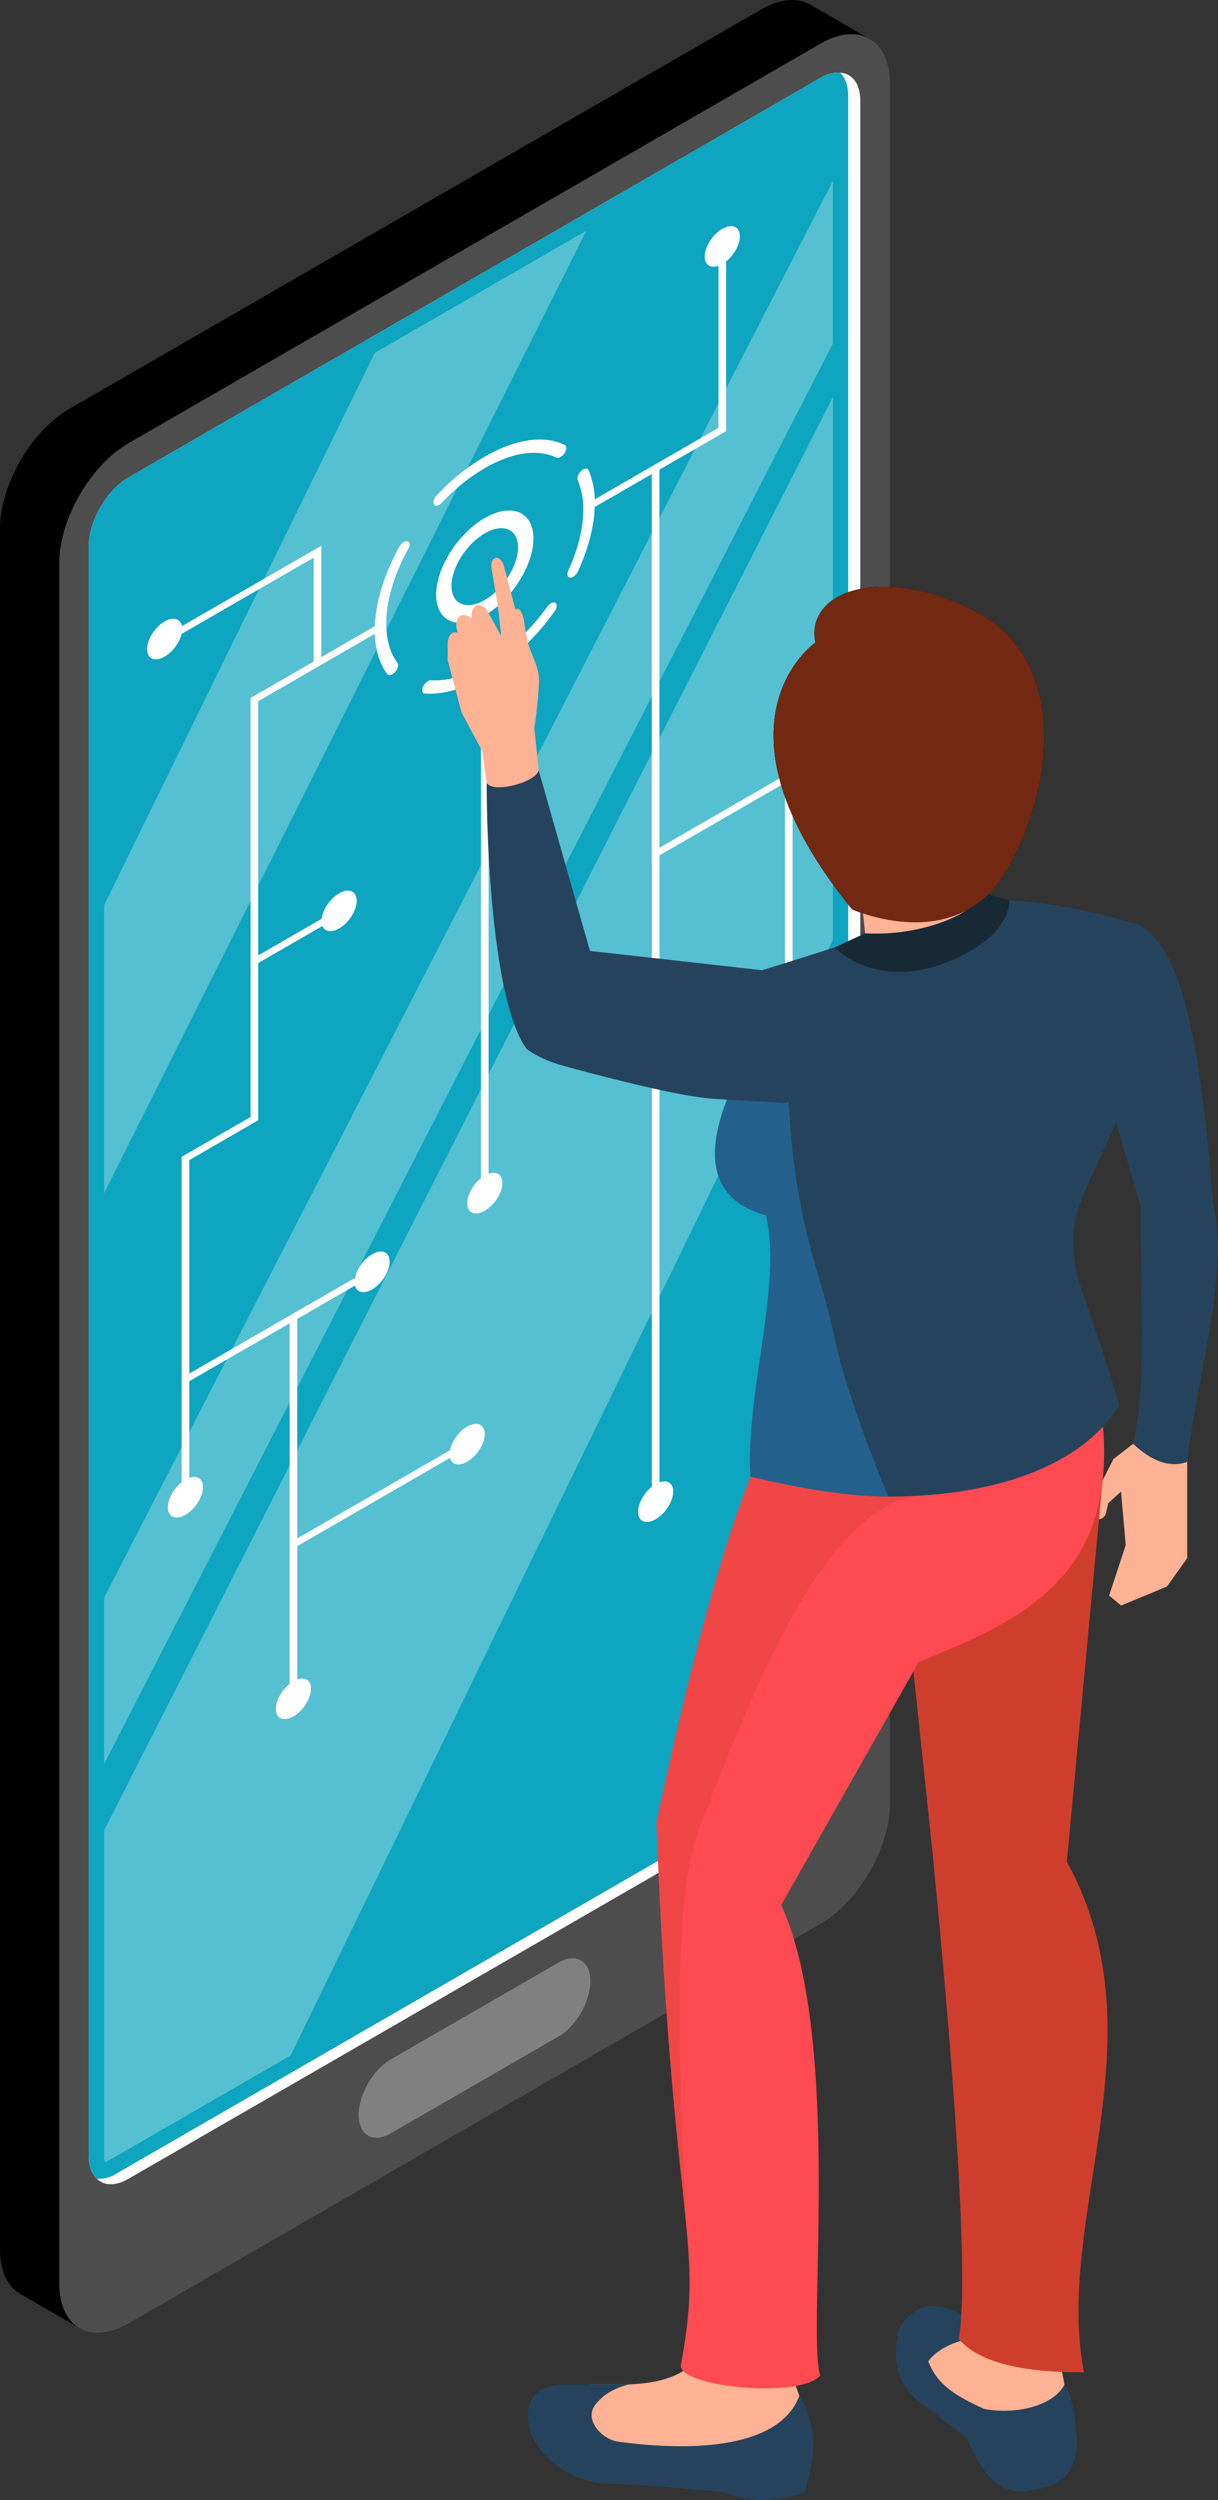 <svg xmlns="http://www.w3.org/2000/svg" viewBox="0 0 512.32 1051.56"><rect x="0" y="0" width="512.32" height="1051.56" fill="#333333" stroke="none"/><defs><style>.cls-1{isolation:isolate;}.cls-2{fill:#4d4d4d;}.cls-3,.cls-5{fill:#fff;}.cls-4{fill:#0da5bf;}.cls-11,.cls-5{opacity:0.3;}.cls-6{fill:gray;}.cls-7{fill:#ffb294;}.cls-8{fill:#25435c;}.cls-11,.cls-9{fill:#cf3e2d;}.cls-10{fill:#ff4a51;}.cls-11,.cls-12{mix-blend-mode:multiply;}.cls-12{fill:#227fbc;opacity:0.5;}.cls-13{fill:#172935;}.cls-14{fill:#722811;}</style></defs><g class="cls-1"><g id="Calque_1" data-name="Calque 1"><path d="M1020.07,77.57V755.63c0,18.63-13.07,41.28-29.2,50.59l-277,159.94-8.65,25.09-26-15c-5.29-3-8.56-9.59-8.56-18.91V234c0-18.63,13.08-41.28,29.21-50.59l291-168c7.87-4.55,15-5.05,20.26-2.23,0,0,26,15,26,15Z" transform="translate(-670.68 -11.44)"/><path class="cls-2" d="M724.81,988.6l291-168c16.13-9.32,29.2-32,29.2-50.59V46.66c0-18.62-13.07-26.17-29.2-16.86l-291,168c-16.13,9.32-29.21,32-29.21,50.59V971.74C695.6,990.36,708.68,997.91,724.81,988.6Z" transform="translate(-670.68 -11.44)"/><path class="cls-3" d="M1032.54,53.85V730.76c0,10.71-7.48,23.74-16.77,29.1l-291,167.94c-5.42,3.16-10.25,3-13.29.06-2.19-1.94-3.48-5.29-3.48-9.74V241.21c0-10.71,7.55-23.68,16.77-29l291-168A13.64,13.64,0,0,1,1024,42C1029.12,42.3,1032.54,46.62,1032.54,53.85Z" transform="translate(-670.68 -11.44)"/><path class="cls-4" d="M1027.44,51.72V728.63c0,10.71-7.55,23.68-16.77,29l-291,168a13.57,13.57,0,0,1-8.2,2.19c-2.19-1.94-3.48-5.29-3.48-9.74V241.21c0-10.71,7.55-23.68,16.77-29l291-168A13.64,13.64,0,0,1,1024,42C1026.15,43.91,1027.44,47.27,1027.44,51.72Z" transform="translate(-670.68 -11.44)"/><polygon class="cls-5" points="246.62 97.03 157.65 148.4 43.78 380.76 43.78 501.91 246.62 97.03"/><polygon class="cls-5" points="43.78 672.02 43.78 742 350.3 144.54 350.3 76.16 43.78 672.02"/><path class="cls-5" d="M714.47,781.24V918.12a12,12,0,0,0,.3,2.81,11.71,11.71,0,0,0,1.7-.85L792.9,876,1021,406.81V178.44Z" transform="translate(-670.68 -11.44)"/><path class="cls-6" d="M835,908.73,905.57,868C913,863.72,919,853.23,919,844.69s-6.06-12.05-13.46-7.77L835,877.65c-7.4,4.27-13.46,14.76-13.46,23.31S827.62,913,835,908.73Z" transform="translate(-670.68 -11.44)"/><path class="cls-3" d="M874.59,270.24c-11.29,6.52-20.47,2.64-20.47-8.65s9.18-25.77,20.47-32.28,20.47-2.64,20.47,8.64S885.88,263.72,874.59,270.24Zm0-34.48c-7.73,4.46-14,14.38-14,22.1s6.29,10.39,14,5.93,14-14.38,14-22.11S882.32,231.29,874.59,235.76Z" transform="translate(-670.68 -11.44)"/><path class="cls-3" d="M906.46,203.66a1.91,1.91,0,0,1-1.76.26c-7.91-3.8-18.6-2.23-30.11,4.42a79.61,79.61,0,0,0-18.09,14.58c-1.18,1.27-2.65,1.62-3.23.75s-.09-2.6,1.12-3.88a89.09,89.09,0,0,1,20.2-16.29c12.85-7.42,24.79-9.17,33.63-4.93.92.44.87,2-.1,3.47A5,5,0,0,1,906.46,203.66Z" transform="translate(-670.68 -11.44)"/><path class="cls-3" d="M911.75,254a2.37,2.37,0,0,1-1.28.38c-1.14-.06-1.48-1.36-.77-2.9,4.14-9,6.32-17.83,6.32-25.65a30.62,30.62,0,0,0-2.33-12.4c-.45-1,.22-2.77,1.48-3.94s2.64-1.3,3.08-.29a34,34,0,0,1,2.61,13.83c0,8.73-2.44,18.64-7.06,28.66A5.35,5.35,0,0,1,911.75,254Z" transform="translate(-670.68 -11.44)"/><path class="cls-3" d="M874.59,296.05c-9,5.19-17.72,7.64-25.23,7.09-1.11-.09-1.43-1.4-.7-2.95s2.22-2.72,3.35-2.64c14.69,1.1,35.28-11.91,48.86-30.92,1-1.44,2.56-2.17,3.41-1.64s.7,2.16-.33,3.6C895.7,280.13,885.28,289.87,874.59,296.05Z" transform="translate(-670.68 -11.44)"/><path class="cls-3" d="M835.72,295c-.87.5-1.72.52-2.14-.06-3.44-4.58-5.27-10.95-5.27-18.42,0-10.59,3.68-23.07,10.34-35.12.84-1.53,2.37-2.57,3.41-2.32s1.19,1.67.35,3.2c-6,10.8-9.26,22-9.26,31.45,0,6.69,1.63,12.39,4.71,16.49.62.83.16,2.56-1,3.86A4.88,4.88,0,0,1,835.72,295Z" transform="translate(-670.68 -11.44)"/><path class="cls-3" d="M804.22,292c-.89.51-1.61.2-1.61-.68V246l-62,35.79c-.89.52-1.61.21-1.61-.68a3.35,3.35,0,0,1,1.61-2.54L805.83,241v48.5A3.36,3.36,0,0,1,804.22,292Z" transform="translate(-670.68 -11.44)"/><path class="cls-3" d="M976.1,192.77l-57.66,33.29c-.89.52-1.61.21-1.61-.68a3.33,3.33,0,0,1,1.61-2.54l54.44-31.43V116a3.35,3.35,0,0,1,1.61-2.55c.89-.51,1.61-.21,1.61.68Z" transform="translate(-670.68 -11.44)"/><path class="cls-3" d="M1002.45,564.05c-.89.51-1.62.21-1.62-.68V340.74l-56,32.32V209.2a3.34,3.34,0,0,1,1.62-2.54c.89-.52,1.61-.21,1.61.68V368l56-32.33V561.5A3.35,3.35,0,0,1,1002.45,564.05Z" transform="translate(-670.68 -11.44)"/><path class="cls-3" d="M874.59,514.92c-.89.51-1.62.2-1.62-.68V294.56a3.34,3.34,0,0,1,1.62-2.54c.88-.52,1.61-.21,1.61.68V512.37A3.39,3.39,0,0,1,874.59,514.92Z" transform="translate(-670.68 -11.44)"/><path class="cls-3" d="M810.51,398.47l-32.8,18.94c-.88.51-1.61.2-1.61-.69a3.37,3.37,0,0,1,1.61-2.54l32.8-18.93c.89-.52,1.61-.21,1.61.68A3.33,3.33,0,0,1,810.51,398.47Z" transform="translate(-670.68 -11.44)"/><path class="cls-3" d="M946.47,644.64c-.89.51-1.62.21-1.62-.68V371.45a3.34,3.34,0,0,1,1.62-2.54c.89-.52,1.61-.21,1.61.68V642.1A3.35,3.35,0,0,1,946.47,644.64Z" transform="translate(-670.68 -11.44)"/><path class="cls-3" d="M748.68,642.78c-.89.51-1.61.2-1.61-.68V498l29-16.76V305l54.63-31.54c.89-.52,1.62-.21,1.62.68a3.34,3.34,0,0,1-1.62,2.54l-51.4,29.68V482.6l-29,16.77V640.23A3.38,3.38,0,0,1,748.68,642.78Z" transform="translate(-670.68 -11.44)"/><path class="cls-3" d="M827.17,548l-78.49,45.31c-.89.52-1.61.21-1.61-.68a3.33,3.33,0,0,1,1.61-2.54l78.49-45.32c.89-.51,1.62-.21,1.62.68A3.38,3.38,0,0,1,827.17,548Z" transform="translate(-670.68 -11.44)"/><path class="cls-3" d="M747.34,275.94c0,4.08-3.31,9.3-7.4,11.66s-7.39,1-7.39-3.12,3.31-9.31,7.39-11.67S747.34,271.86,747.34,275.94Z" transform="translate(-670.68 -11.44)"/><path class="cls-3" d="M820.72,390.29c0,4.08-3.31,9.31-7.39,11.66s-7.39,1-7.39-3.12,3.31-9.31,7.39-11.66S820.72,386.21,820.72,390.29Z" transform="translate(-670.68 -11.44)"/><path class="cls-3" d="M981.88,110.82c0,4.08-3.31,9.3-7.39,11.66s-7.39,1-7.39-3.12,3.31-9.31,7.39-11.66S981.88,106.74,981.88,110.82Z" transform="translate(-670.68 -11.44)"/><path class="cls-3" d="M834.57,542.11c0,4.09-3.31,9.31-7.39,11.66s-7.4,1-7.4-3.12,3.31-9.3,7.4-11.66S834.57,538,834.57,542.11Z" transform="translate(-670.68 -11.44)"/><path class="cls-3" d="M801.5,721.69c0,4.08-3.31,9.3-7.39,11.66s-7.39,1-7.39-3.13,3.31-9.3,7.39-11.66S801.5,717.61,801.5,721.69Z" transform="translate(-670.68 -11.44)"/><path class="cls-3" d="M874.59,614.57c0,4.09-3.31,9.31-7.4,11.67s-7.39,1-7.39-3.13,3.31-9.3,7.39-11.66S874.59,610.49,874.59,614.57Z" transform="translate(-670.68 -11.44)"/><path class="cls-3" d="M756.07,636.89c0,4.09-3.31,9.31-7.39,11.67s-7.39,1-7.39-3.13,3.31-9.3,7.39-11.66S756.07,632.81,756.07,636.89Z" transform="translate(-670.68 -11.44)"/><path class="cls-3" d="M882,509c0,4.08-3.31,9.3-7.39,11.66s-7.4,1-7.4-3.13,3.31-9.3,7.4-11.66S882,505,882,509Z" transform="translate(-670.68 -11.44)"/><path class="cls-3" d="M953.86,638.76c0,4.08-3.31,9.3-7.39,11.66s-7.4,1-7.4-3.13,3.31-9.3,7.4-11.66S953.86,634.68,953.86,638.76Z" transform="translate(-670.68 -11.44)"/><path class="cls-3" d="M1009.84,556.56c0,4.08-3.31,9.3-7.39,11.66s-7.4,1-7.4-3.13,3.31-9.3,7.4-11.66S1009.84,552.47,1009.84,556.56Z" transform="translate(-670.68 -11.44)"/><path class="cls-3" d="M794.11,727.57c-.89.51-1.61.21-1.61-.68V566.4a3.35,3.35,0,0,1,1.61-2.54c.89-.51,1.61-.21,1.61.68V725A3.33,3.33,0,0,1,794.11,727.57Z" transform="translate(-670.68 -11.44)"/><path class="cls-3" d="M867.19,620.45l-73.08,42.2c-.89.51-1.61.21-1.61-.68a3.33,3.33,0,0,1,1.61-2.54l73.08-42.2c.89-.51,1.62-.21,1.62.68A3.34,3.34,0,0,1,867.19,620.45Z" transform="translate(-670.68 -11.44)"/><path class="cls-7" d="M1153.86,607.06l-3.46,9.22L1139,625.14l-6.83,13.46-1.66,7.93c0,5.35,4.71,4.61,5.45,1l.87-3.83,5.37-4.93,2,22.5-7,21.26,5.05,4.19,19.3-8,8.49-11.88V609.64Z" transform="translate(-670.68 -11.44)"/><path class="cls-7" d="M1083.92,987.82a26.89,26.89,0,0,1-1.83,6.68c-7.48-2.66-14.2-2-19.48,5.06l-5.9,9.22,25.38,21.77H1108l11.44-11.07-4.79-24.27C1104.47,995.23,1094.6,992.39,1083.92,987.82Z" transform="translate(-670.68 -11.44)"/><path class="cls-8" d="M1118.4,1014.32c-3.59,7.93-18.62,13.09-33.66,10.32-13.67-6.06-20.22-11.11-23.61-20.1,4.09-5.41,12.22-9.09,20.68-9.83l2-4.82-10.92-6.19c-11.17-5-18.71-1.58-24,7-4,16,.93,26.64,12,33.57l16.6,12.72c6.41,15.72,13.56,23.8,26.37,22,14-2,19-7.63,19.86-19.51C1123.08,1030.4,1122.47,1020.56,1118.4,1014.32Z" transform="translate(-670.68 -11.44)"/><path class="cls-9" d="M1119.42,794.46l15.19-162-81.68,63.24L1063,791.33c5.4,54.94,16.24,173.63,11,203.88,11.65,14,42.49,14,52.65,14C1113.78,943.75,1160.08,868.63,1119.42,794.46Z" transform="translate(-670.68 -11.44)"/><path class="cls-7" d="M935.34,1014.32H919.11l-11.62,10.51,11.62,20.47,85.44-6.64,2.36-19.55-5.57-15.12c-11.8-.59-23.61-1.17-35.41-4.73C961.87,1009.45,950.74,1013.68,935.34,1014.32Z" transform="translate(-670.68 -11.44)"/><path class="cls-10" d="M1057.06,710.55l-57.8,102.13c26,56.57,10.63,181.89,16.46,197.77-8,10.3-62.14,4.79-58.52-5,4.22-22.88,4.22-36,2.21-57.22-2.66-28.51-8.75-71.15-12.64-170.17,12.05-56.31,24.89-108.08,40.11-146.9a273.44,273.44,0,0,1,11.54-25.86l132.06-20C1150.25,672.77,1102.81,691.5,1057.06,710.55Z" transform="translate(-670.68 -11.44)"/><path class="cls-8" d="M908.41,1014.32c-17.27.47-17,12.17-14.38,20.65,4.48,11.43,18.78,20.78,31.35,21,14.37.29,49.8,3.69,49.8,3.69,12.89,5.15,22.35,3.53,33.83.26,4.73-14.72,5.79-28.17-2.1-40.84-8.12,21.77-43.63,23.7-76,19.35-7.41-1-14.42-9.34-10-15.35,3-4.05,7.6-7.11,14.4-8.79Z" transform="translate(-670.68 -11.44)"/><path class="cls-11" d="M1056.74,640.5c-38.49,6.35-65.84,72.13-92.47,141.4-11.15,33.05-7.91,101.73-4.86,166.15-2.66-28.32-8.75-71-12.64-170,12.05-56.31,24.89-108.08,40.11-146.9Z" transform="translate(-670.68 -11.44)"/><path class="cls-8" d="M1147.29,618.7c5.9-25.09,2.93-61.81,3.11-100.17l-15-50.94,10.38-68.24c23,4.27,30.33,57.79,35.2,118.81,7,26.17-6.27,70.57-11.06,108.19C1162.67,628.9,1155.1,626,1147.29,618.7Z" transform="translate(-670.68 -11.44)"/><path class="cls-8" d="M1122.23,531.43c-.33,20.13,4.37,20.37,19.3,71.19-17.65,27.72-57,38.27-97.18,38.27-16.58,0-37.45-3.46-58-8.41-2.14-35,13.53-81,6.52-109.88-33.74-9.32-20-43.06-10.07-62.69a72,72,0,0,0,3.55-8.42,93,93,0,0,0,4.95-32s51.48-15.6,76.8-26,77.71,5.86,77.71,5.86,12.87,8.66,6.43,43.88C1144.09,488.2,1122.72,510.39,1122.23,531.43Z" transform="translate(-670.68 -11.44)"/><path class="cls-12" d="M1044.35,640.89c-16.58,0-37.45-3.46-58-8.41-2.14-35,13.53-81,6.52-109.88-33.74-9.32-20-43.06-10.07-62.69a72,72,0,0,0,3.55-8.42c5.12-1.07,10.31-2.06,15.43-3.05,0,72.84,12.78,91.9,19.88,125.39C1027.44,601.3,1044.35,640.89,1044.35,640.89Z" transform="translate(-670.68 -11.44)"/><path d="M1013.64,281.72s-48.44,33.44,15.41,112.16c0,0,44,20,65-16.37s25.32-89.18-13.21-109S1009.24,259.7,1013.64,281.72Z" transform="translate(-670.68 -11.44)"/><path class="cls-7" d="M1030.44,365.26l4.93,46.16c11.13,9.19,52.67-2.69,51.63-17l-13.24-38.29Z" transform="translate(-670.68 -11.44)"/><path class="cls-13" d="M1034.58,404l-12.92,5.9s19.27,20.76,53.73,3.39c21.26-10.72,19.77-23.2,19.77-23.2L1084.44,387C1079.44,396.85,1056.77,405.22,1034.58,404Z" transform="translate(-670.68 -11.44)"/><path class="cls-14" d="M1013.64,281.72s-48.44,33.44,15.41,112.16c0,0,44,20,65-16.37s25.32-89.18-13.21-109S1009.24,259.7,1013.64,281.72Z" transform="translate(-670.68 -11.44)"/><path class="cls-8" d="M1014.33,457.43a8.89,8.89,0,0,1-.19,1.13c-.8,6.07-3,11.28-6.78,14.22a11.88,11.88,0,0,1-8.9,2.42c-10.1-.57-19.48-1.09-28.15-1.66-15.21-1-51.29-10.74-61.57-13.54-6.59-1.75-12.13-4.12-16.54-7.39C879,434.7,875.4,374.4,875.4,340.73c4.12-6.11,18.93-10.69,21.87-5.24l21.56,75.9,72.47,8.13a3,3,0,0,1,.67.05C1008.45,420.75,1016.08,441.6,1014.33,457.43Z" transform="translate(-670.68 -11.44)"/><path class="cls-7" d="M875.4,340.73c-.2-.65-1.85-13.31-1.85-13.31l-8.74-16.34-5.83-22v-7.62c.48-2.93,1.7-4.57,4.27-3.93l-.47-1.48c-1-5.59,2.57-7.67,6.3-4.4-.77-5.44,3.31-7.62,6.32-3.7l6.12,11-1.46-12.85-2.62-15.58c-.78-4.57,3-6.42,5-1.74l5,19c1.53-1.05,2.89.91,3.58,4.33,0,0,.79,6,1.74,9.76s3.69,8.34,4.47,13.4-1.79,22.45-1.79,22.45l1.8,17.75C896.1,340.43,878.19,345.33,875.4,340.73Z" transform="translate(-670.68 -11.44)"/></g></g></svg>